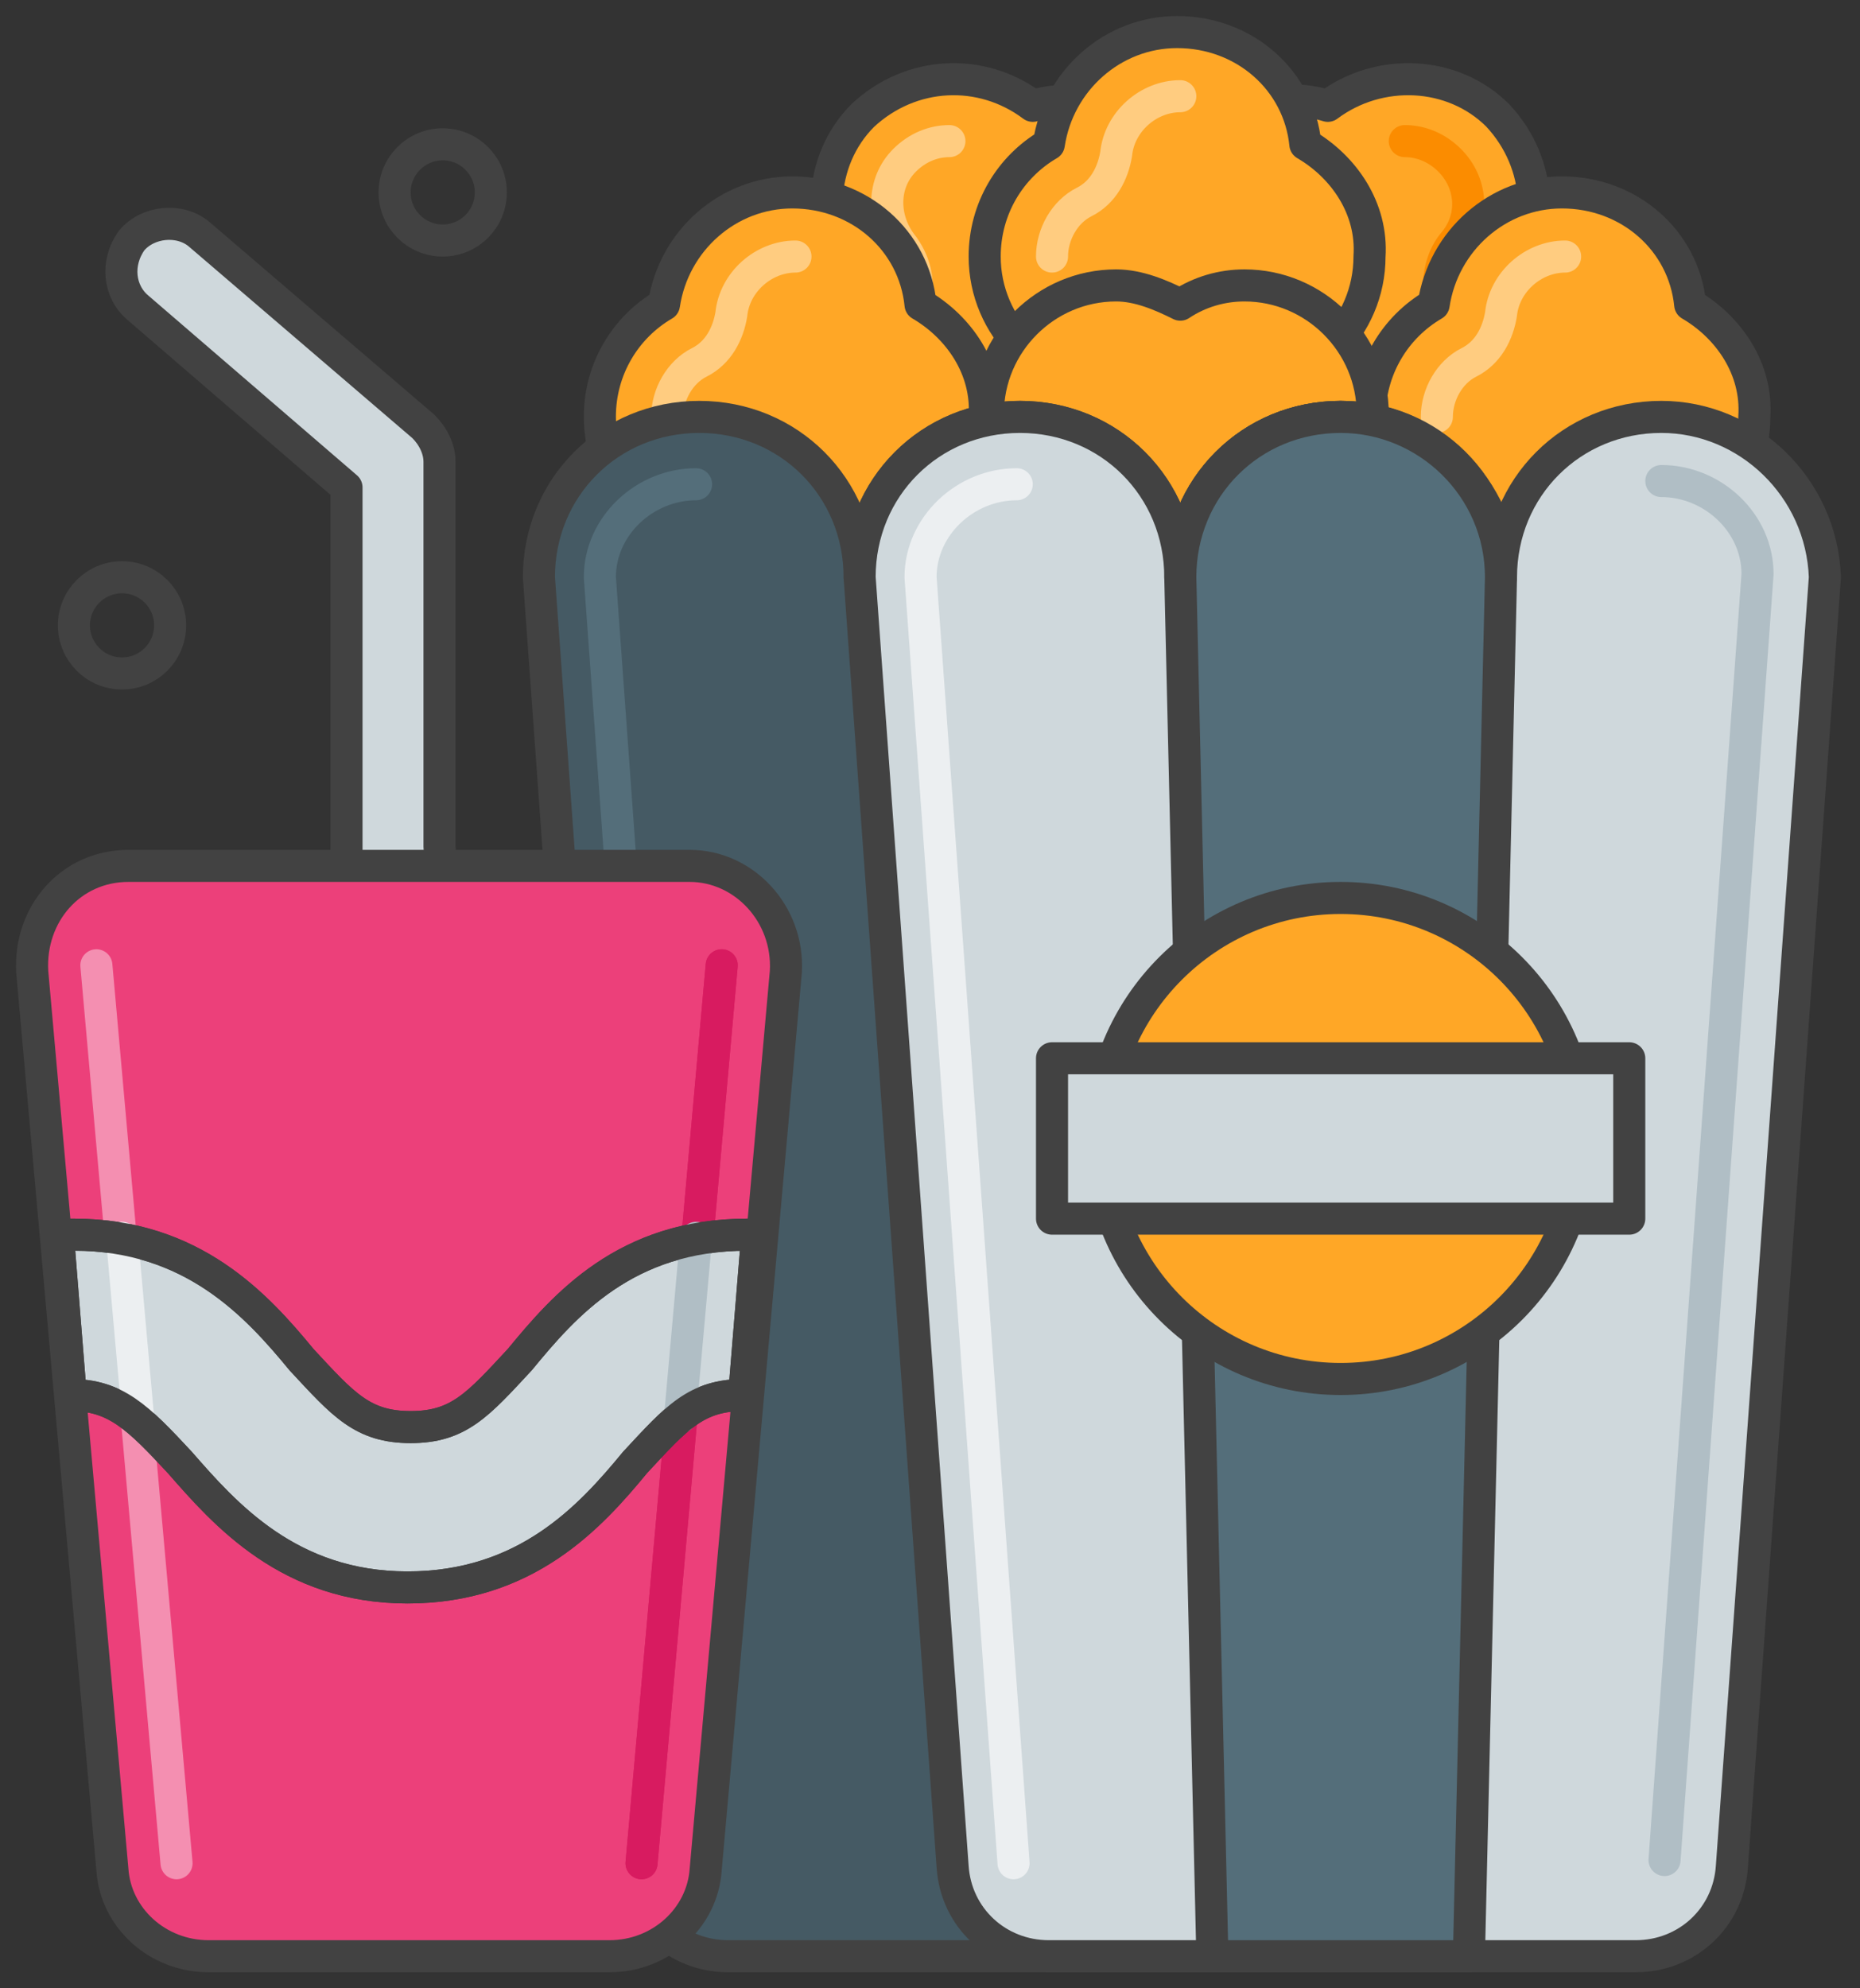 <svg width="58" height="62" viewBox="0 0 58 62" fill="none" xmlns="http://www.w3.org/2000/svg">
<rect x="0" y="0" width="58" height="62" fill="#333333" stroke="none"/>
<path d="M32.205 3.3C30.605 2.1 28.405 2.2 26.905 3.6C25.505 5 25.405 7.3 26.605 8.9C26.205 10.2 26.505 11.7 27.605 12.8C29.205 14.4 31.705 14.4 33.305 12.8C33.805 12.3 34.105 11.7 34.305 11C35.005 10.8 35.605 10.5 36.105 10C37.705 8.4 37.705 5.9 36.105 4.3C35.005 3.3 33.505 2.9 32.205 3.3Z" fill="#FFA726" stroke="#424242" stroke-miterlimit="10" stroke-linecap="round" stroke-linejoin="round"/>
<path d="M30.405 12C29.905 12 29.405 11.8 29.006 11.4C28.506 10.9 28.305 10.2 28.506 9.4C28.706 8.8 28.506 8.1 28.105 7.6C27.506 6.8 27.506 5.7 28.206 5C28.605 4.6 29.105 4.4 29.605 4.4" stroke="#FFCC80" stroke-miterlimit="10" stroke-linecap="round" stroke-linejoin="round"/>
<path d="M47.005 8.9C48.205 7.3 48.105 5.1 46.705 3.6C45.305 2.2 43.005 2.1 41.405 3.3C40.105 2.9 38.605 3.2 37.505 4.3C35.905 5.9 35.905 8.4 37.505 10C38.005 10.5 38.605 10.8 39.305 11C39.505 11.7 39.805 12.3 40.305 12.8C41.905 14.4 44.405 14.4 46.005 12.8C47.005 11.7 47.305 10.2 47.005 8.9Z" fill="#FFA726" stroke="#424242" stroke-miterlimit="10" stroke-linecap="round" stroke-linejoin="round"/>
<path d="M43.805 4.4C44.305 4.4 44.805 4.6 45.205 5C45.905 5.7 46.005 6.8 45.305 7.6C44.905 8.1 44.805 8.8 44.905 9.4C45.105 10.1 44.905 10.8 44.405 11.4C44.005 11.8 43.505 12 43.005 12" stroke="#FB8C00" stroke-miterlimit="10" stroke-linecap="round" stroke-linejoin="round"/>
<path d="M40.705 4.5C40.505 2.5 38.805 1 36.705 1C34.705 1 33.005 2.5 32.705 4.5C31.505 5.2 30.705 6.5 30.705 8C30.705 10.2 32.505 12 34.705 12C35.405 12 36.105 11.8 36.705 11.4C37.305 11.7 38.005 12 38.705 12C40.905 12 42.705 10.2 42.705 8C42.805 6.5 41.905 5.2 40.705 4.5Z" fill="#FFA726" stroke="#424242" stroke-miterlimit="10" stroke-linecap="round" stroke-linejoin="round"/>
<path d="M32.805 8C32.805 7.3 33.205 6.6 33.805 6.3C34.405 6 34.705 5.4 34.805 4.8C34.905 3.8 35.805 3 36.805 3" stroke="#FFCC80" stroke-miterlimit="10" stroke-linecap="round" stroke-linejoin="round"/>
<path d="M52.705 9.5C52.505 7.5 50.805 6 48.705 6C46.705 6 45.005 7.5 44.705 9.5C43.505 10.2 42.705 11.5 42.705 13C42.705 15.2 44.505 17 46.705 17C47.405 17 48.105 16.8 48.705 16.4C49.305 16.7 50.005 17 50.705 17C52.905 17 54.705 15.2 54.705 13C54.805 11.5 53.905 10.2 52.705 9.5Z" fill="#FFA726" stroke="#424242" stroke-miterlimit="10" stroke-linecap="round" stroke-linejoin="round"/>
<path d="M44.805 13C44.805 12.3 45.205 11.6 45.805 11.3C46.405 11 46.705 10.4 46.805 9.8C46.905 8.8 47.805 8 48.805 8" stroke="#FFCC80" stroke-miterlimit="10" stroke-linecap="round" stroke-linejoin="round"/>
<path d="M12.305 28C11.505 28 10.805 27.3 10.805 26.5V15.2L4.305 9.6C3.705 9.1 3.605 8.2 4.105 7.5C4.605 6.9 5.605 6.8 6.205 7.3L13.205 13.3C13.505 13.6 13.705 14 13.705 14.4V26.4C13.805 27.3 13.105 28 12.305 28Z" fill="#CFD8DC" stroke="#424242" stroke-miterlimit="10" stroke-linecap="round" stroke-linejoin="round"/>
<path d="M28.705 9.5C28.505 7.5 26.805 6 24.705 6C22.705 6 21.005 7.5 20.705 9.5C19.505 10.2 18.705 11.5 18.705 13C18.705 15.2 20.505 17 22.705 17C23.405 17 24.105 16.8 24.705 16.4C25.305 16.7 26.005 17 26.705 17C28.905 17 30.705 15.2 30.705 13C30.805 11.5 29.905 10.2 28.705 9.5Z" fill="#FFA726" stroke="#424242" stroke-miterlimit="10" stroke-linecap="round" stroke-linejoin="round"/>
<path d="M20.805 13C20.805 12.3 21.205 11.6 21.805 11.3C22.405 11 22.705 10.4 22.805 9.8C22.905 8.8 23.805 8 24.805 8" stroke="#FFCC80" stroke-miterlimit="10" stroke-linecap="round" stroke-linejoin="round"/>
<path d="M32.805 16.4C33.005 18.4 34.705 19.9 36.805 19.9C38.805 19.9 40.505 18.4 40.805 16.4C42.005 15.7 42.805 14.4 42.805 12.9C42.805 10.7 41.005 8.9 38.805 8.9C38.105 8.9 37.405 9.1 36.805 9.5C36.205 9.2 35.505 8.9 34.805 8.9C32.605 8.9 30.805 10.7 30.805 12.9C30.805 14.4 31.605 15.7 32.805 16.4Z" fill="#FFA726" stroke="#424242" stroke-miterlimit="10" stroke-linecap="round" stroke-linejoin="round"/>
<path d="M41.805 13C39.005 13 36.805 15.2 36.805 18C36.805 15.2 34.605 13 31.805 13C29.005 13 26.805 15.2 26.805 18C26.805 15.2 24.605 13 21.805 13C19.005 13 16.805 15.2 16.805 18L19.705 58.2C19.805 59.8 21.105 61 22.705 61H41.005C42.605 61 43.905 59.8 44.005 58.2L46.905 18C46.805 15.2 44.505 13 41.805 13Z" fill="#455A64" stroke="#424242" stroke-miterlimit="10" stroke-linecap="round" stroke-linejoin="round"/>
<path d="M21.605 58.1L18.705 18C18.705 16.4 20.105 15.1 21.705 15.1" stroke="#546E7A" stroke-miterlimit="10" stroke-linecap="round" stroke-linejoin="round"/>
<path d="M51.805 13C49.005 13 46.805 15.2 46.805 18C46.805 15.2 44.605 13 41.805 13C39.005 13 36.805 15.2 36.805 18C36.805 15.2 34.605 13 31.805 13C29.005 13 26.805 15.2 26.805 18L29.705 58.2C29.805 59.8 31.105 61 32.705 61H51.005C52.605 61 53.905 59.8 54.005 58.2L56.905 18C56.805 15.2 54.505 13 51.805 13Z" fill="#CFD8DC" stroke="#424242" stroke-miterlimit="10" stroke-linecap="round" stroke-linejoin="round"/>
<path d="M51.805 15C53.405 15 54.805 16.3 54.805 17.9L51.905 58" stroke="#B0BEC5" stroke-miterlimit="10" stroke-linecap="round" stroke-linejoin="round"/>
<path d="M41.805 13C39.005 13 36.805 15.2 36.805 18L37.805 61H45.805L46.805 18C46.805 15.2 44.505 13 41.805 13Z" fill="#546E7A" stroke="#424242" stroke-miterlimit="10" stroke-linecap="round" stroke-linejoin="round"/>
<path d="M41.805 43C45.948 43 49.305 39.642 49.305 35.5C49.305 31.358 45.948 28 41.805 28C37.663 28 34.305 31.358 34.305 35.5C34.305 39.642 37.663 43 41.805 43Z" fill="#FFA726" stroke="#424242" stroke-miterlimit="10" stroke-linecap="round" stroke-linejoin="round"/>
<path d="M21.505 27H4.005C2.205 27 0.905 28.5 1.005 30.3L3.505 58.3C3.605 59.8 4.905 61 6.505 61H19.005C20.605 61 21.905 59.8 22.005 58.3L24.505 30.3C24.605 28.5 23.205 27 21.505 27Z" fill="#EC407A" stroke="#424242" stroke-miterlimit="10" stroke-linecap="round" stroke-linejoin="round"/>
<path d="M5.505 58.1L3.005 30.1" stroke="#F48FB1" stroke-miterlimit="10" stroke-linecap="round" stroke-linejoin="round"/>
<path d="M22.505 30.1L20.005 58.1" stroke="#D81B60" stroke-miterlimit="10" stroke-linecap="round" stroke-linejoin="round"/>
<path d="M22.505 30.1L20.005 58.1" stroke="#D81B60" stroke-miterlimit="10" stroke-linecap="round" stroke-linejoin="round"/>
<path d="M23.305 38.5C19.505 38.5 17.605 40.7 16.205 42.4C14.905 43.8 14.305 44.5 12.805 44.5C11.305 44.5 10.705 43.8 9.405 42.4C8.005 40.7 6.005 38.5 2.305 38.5C2.105 38.5 2.005 38.5 1.805 38.5L2.205 43.5C3.605 43.5 4.305 44.2 5.605 45.6C7.005 47.2 9.005 49.5 12.705 49.5C16.405 49.5 18.405 47.3 19.805 45.6C21.105 44.2 21.705 43.5 23.205 43.5L23.605 38.6C23.605 38.5 23.405 38.5 23.305 38.5Z" fill="#CFD8DC" stroke="#424242" stroke-miterlimit="10" stroke-linecap="round" stroke-linejoin="round"/>
<path d="M31.605 58.1L28.705 18C28.705 16.4 30.105 15.1 31.705 15.1" stroke="#ECEFF1" stroke-miterlimit="10" stroke-linecap="round" stroke-linejoin="round"/>
<path d="M32.805 33H50.805V38H32.805V33Z" fill="#CFD8DC" stroke="#424242" stroke-miterlimit="10" stroke-linecap="round" stroke-linejoin="round"/>
<path d="M4.305 44.2L3.805 38.6" stroke="#ECEFF1" stroke-miterlimit="10" stroke-linecap="round" stroke-linejoin="round"/>
<path d="M21.705 38.6L21.205 44.2" stroke="#B0BEC5" stroke-miterlimit="10" stroke-linecap="round" stroke-linejoin="round"/>
<path d="M23.305 38.5C19.505 38.5 17.605 40.7 16.205 42.4C14.905 43.8 14.305 44.5 12.805 44.5C11.305 44.5 10.705 43.8 9.405 42.4C8.005 40.7 6.005 38.5 2.305 38.5C2.105 38.5 2.005 38.5 1.805 38.5L2.205 43.5C3.605 43.5 4.305 44.2 5.605 45.6C7.005 47.2 9.005 49.5 12.705 49.5C16.405 49.5 18.405 47.3 19.805 45.6C21.105 44.2 21.705 43.5 23.205 43.5L23.605 38.6C23.605 38.5 23.405 38.5 23.305 38.5Z" stroke="#424242" stroke-miterlimit="10" stroke-linecap="round" stroke-linejoin="round"/>
<path d="M13.805 7.5C14.634 7.5 15.305 6.828 15.305 6C15.305 5.172 14.634 4.5 13.805 4.5C12.977 4.5 12.305 5.172 12.305 6C12.305 6.828 12.977 7.5 13.805 7.5Z" stroke="#424242" stroke-miterlimit="10" stroke-linecap="round" stroke-linejoin="round"/>
<path d="M3.805 21C4.634 21 5.305 20.328 5.305 19.5C5.305 18.672 4.634 18 3.805 18C2.977 18 2.305 18.672 2.305 19.5C2.305 20.328 2.977 21 3.805 21Z" stroke="#424242" stroke-miterlimit="10" stroke-linecap="round" stroke-linejoin="round"/>
</svg>
